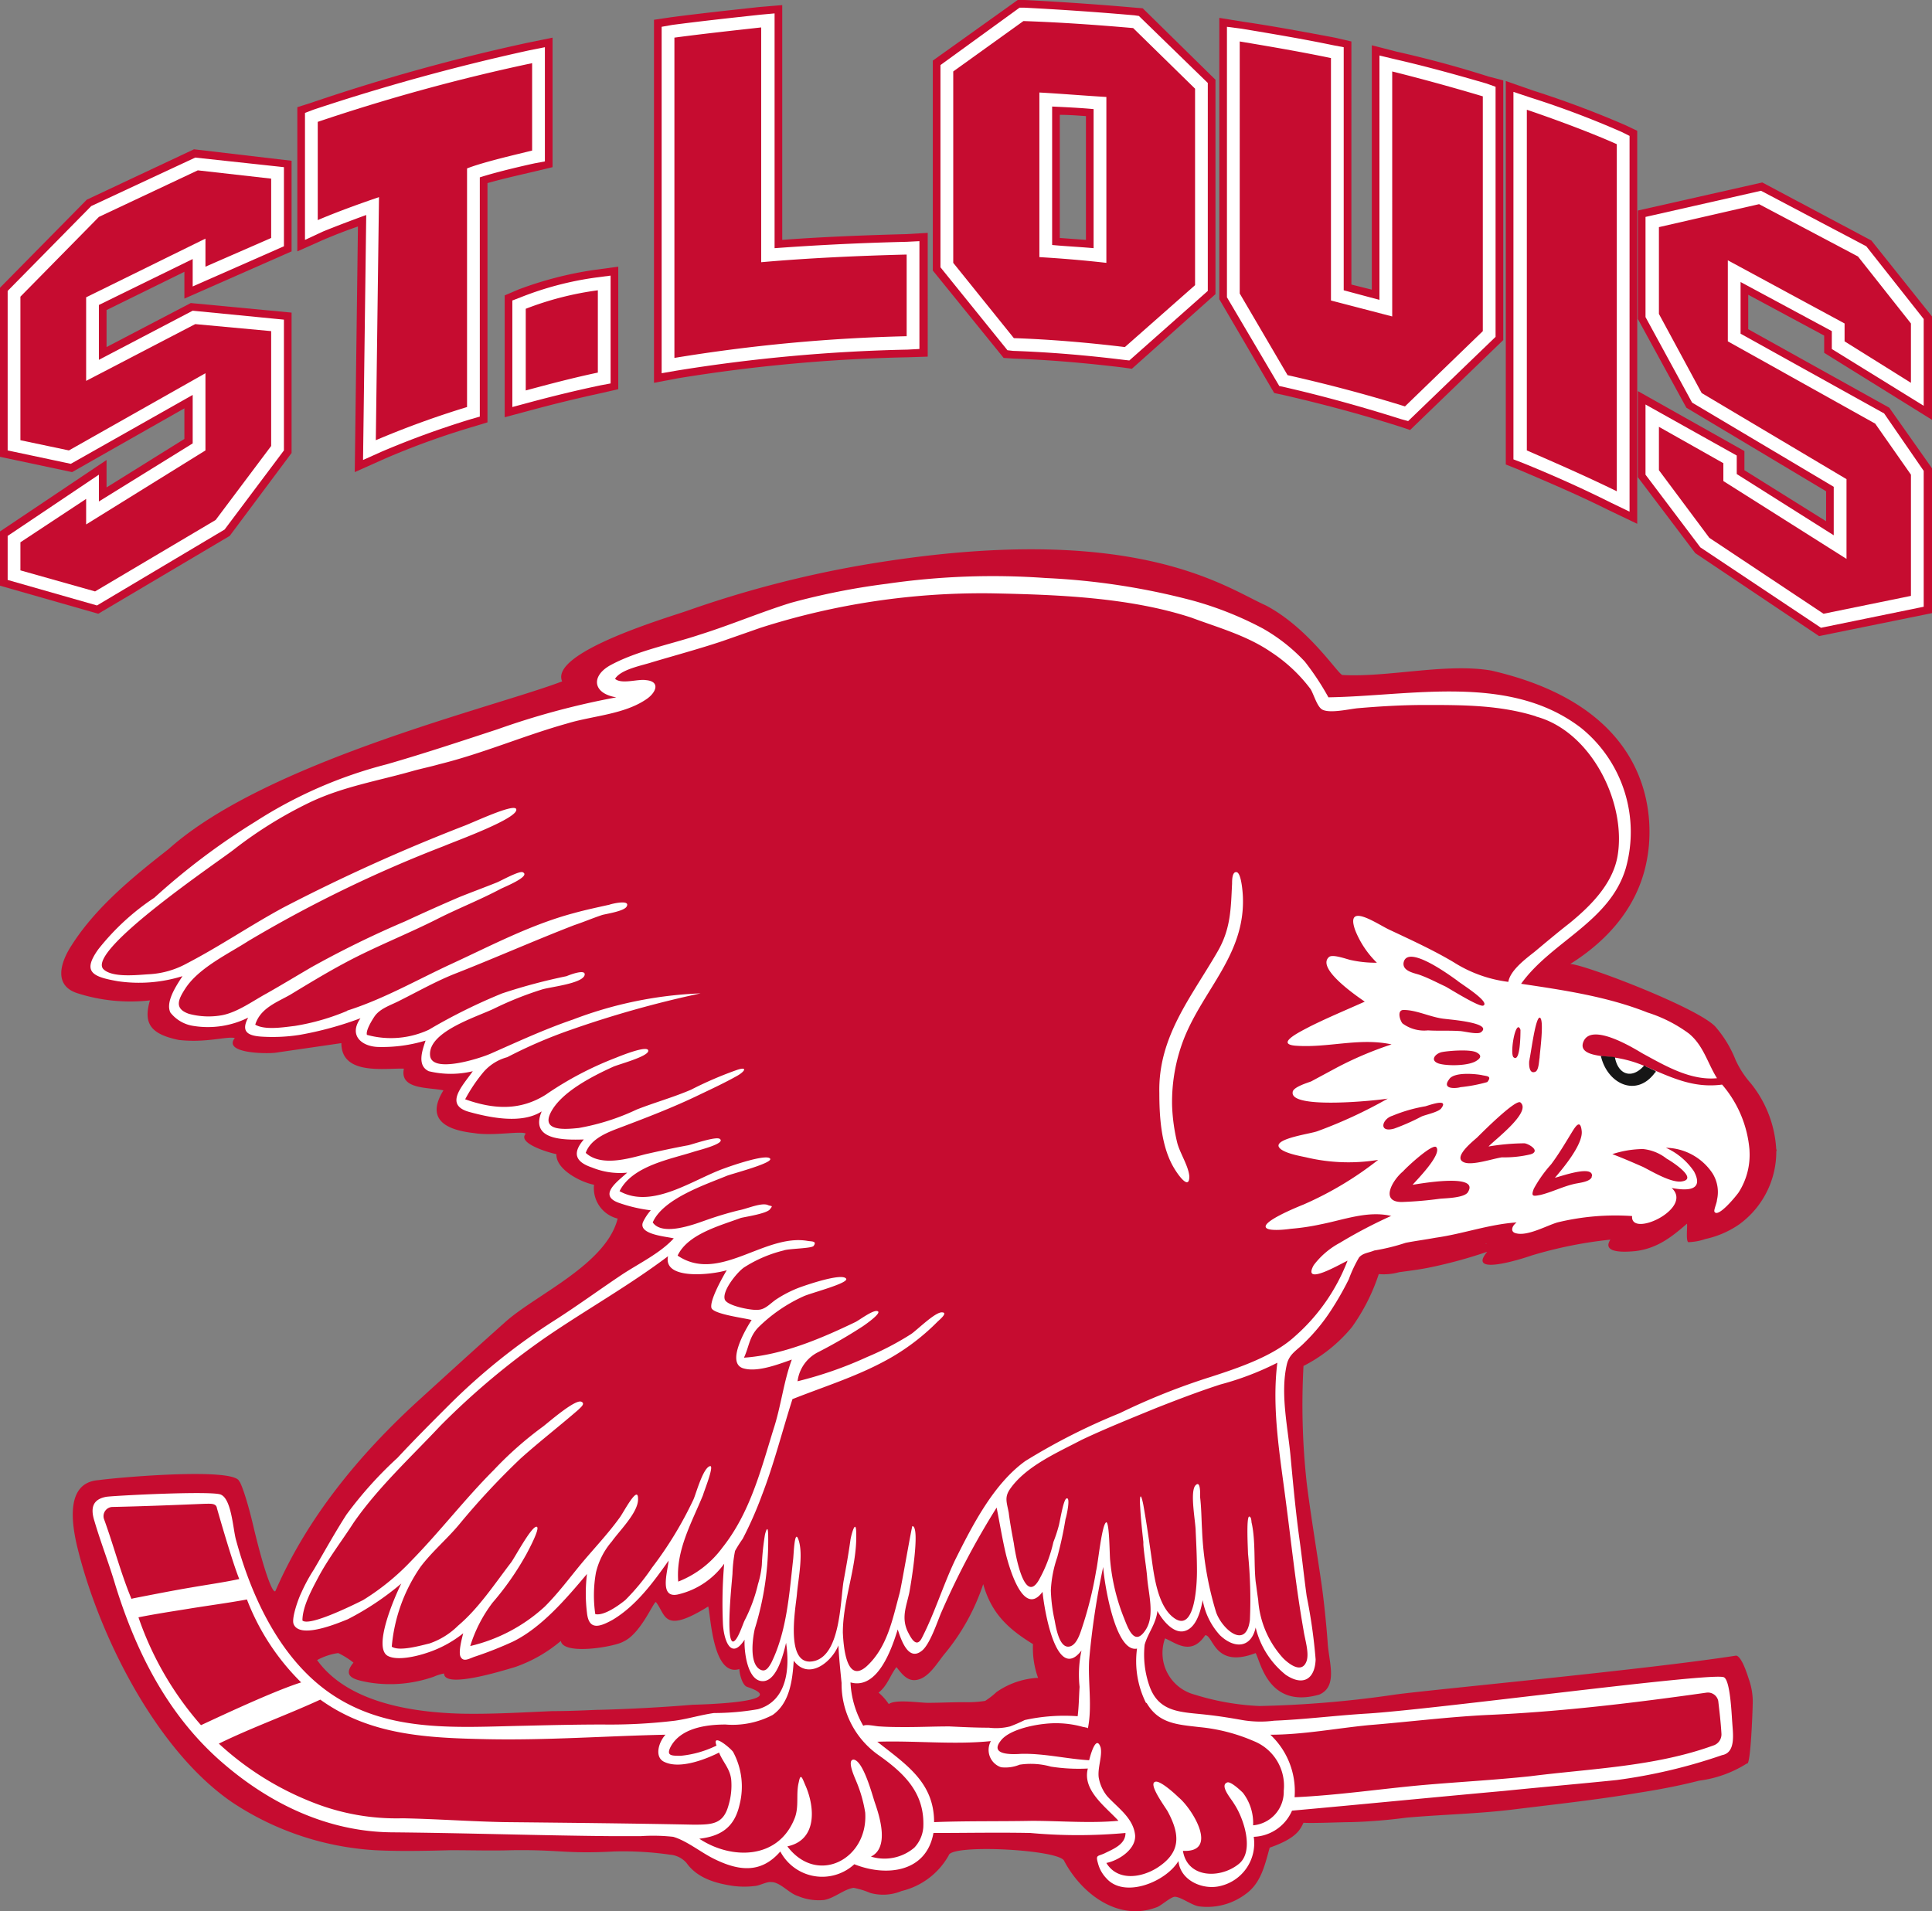 <?xml version="1.0" encoding="UTF-8" standalone="no"?>
<svg xmlns:rdf="http://www.w3.org/1999/02/22-rdf-syntax-ns#" xmlns="http://www.w3.org/2000/svg" height="193.629" width="195.721" version="1.1" xmlns:cc="http://creativecommons.org/ns#" xmlns:dc="http://purl.org/dc/elements/1.1/" viewBox="0 0 195.721 193.629"><rect x="0" y="0" width="195.721" height="193.629" fill="#808080" stroke="none"/><path d="M171.417,124.943Zm-7.627.711.065-.129Zm-.194.259Zm-12.54,1.422Zm-.517-1.293h-.065C150.669,125.977,150.669,125.977,150.539,126.042Zm0-.065v0Zm-12.54,5.688Zm-1.681-63.086Zm-3.62,69.226Zm-1.551,46.022Zm44.664-15.254Zm-70.842,1.422a8.109,8.109,0,0,0-4.007,1.422,8.002,8.002,0,0,1-1.163.905,11.824,11.824,0,0,1-2.133.129c-1.228,0-2.456.065-3.684.065-.84,0-3.296-.388-3.943.129a5.812,5.812,0,0,0-1.034-1.163c.905-.711,1.163-1.745,1.81-2.585.517.646,1.099,1.487,2.068,1.293,1.163-.194,2.004-1.616,2.715-2.521a21.796,21.796,0,0,0,4.007-7.175c.84,2.973,2.521,4.525,5.042,6.076a8.84,8.84,0,0,0,.517,3.426Zm-.323-3.49Zm0,.065ZM70.196,172.71c-4.589.388-9.114.517-9.696.517-1.487.065-2.973.129-4.525.129-3.038.129-6.141.323-9.243.259-4.912-.129-11.505-1.099-14.608-5.429a6.392,6.392,0,0,1,2.133-.711,7.78,7.78,0,0,1,1.551.97c-1.228,1.487.194,1.745,1.551,2.004a13.342,13.342,0,0,0,6.593-.582,4.843,4.843,0,0,1,1.034-.323c0,1.616,6.27-.388,7.175-.646a14.492,14.492,0,0,0,4.654-2.65c.259,1.487,5.494.582,6.334.065,1.745-.776,3.038-4.008,3.296-4.008,1.034,1.293.711,3.297,5.3.453.259.905.452,7.175,3.167,6.334-.065.065.194,1.616.776,1.81C80.538,172.516,70.196,172.71,70.196,172.71ZM35.938,169.284Zm22.752-47.831ZM40.915,108.267Zm-30.444-15.448Zm169.478,23.786a11.656,11.656,0,0,0-2.585-6.851,9.482,9.482,0,0,1-1.551-2.392,11.621,11.621,0,0,0-1.939-3.232c-1.422-1.874-13.444-6.464-14.802-6.464,4.008-2.521,7.045-6.076,7.821-10.859.388-2.262,1.939-14.802-15.836-18.874-4.589-.776-10.407.711-15.06.452-.452-.065-3.361-4.718-7.756-7.045-4.201-1.874-13.444-8.791-40.98-4.072a109.868,109.868,0,0,0-17.581,4.589c-1.81.646-14.026,4.201-12.733,7.175-6.722,2.585-29.927,8.08-39.881,17-3.555,2.779-7.369,5.882-9.825,9.76-1.099,1.681-1.874,4.072.646,4.848a17.632,17.632,0,0,0,7.304.711c-.711,2.392.129,3.426,2.909,4.007,2.779.323,4.848-.388,5.688-.194-1.228,1.551,3.167,1.616,4.137,1.487,2.198-.323,4.46-.646,6.658-.97,0,3.296,4.395,2.521,6.334,2.585-.452,2.133,2.456,1.874,4.007,2.198-2.004,3.232.776,4.072,3.103,4.331,1.939.323,4.912-.259,5.236.065-.905.97,2.392,1.939,3.103,2.068-.065,1.551,2.456,2.844,3.814,3.103a3.168,3.168,0,0,0,2.392,3.426c-1.163,4.654-8.274,7.692-11.376,10.471-2.973,2.65-5.882,5.3-8.791,7.95C36.455,147.308,31.155,153.707,27.923,161.14c-.194.517-1.034-1.422-2.198-6.27-.776-3.361-1.422-4.848-1.487-4.783-.388-1.422-11.893-.452-14.285-.129-3.232.259-2.715,4.137-2.198,6.464,2.133,9.049,8.015,20.878,15.771,26.178a29.305,29.305,0,0,0,14.479,4.848c2.456.129,5.236.065,7.692,0,2.004,0,4.201.065,6.205,0,4.848-.065,5.429.388,10.277.129a33.213,33.213,0,0,1,5.688.323,2.486,2.486,0,0,1,1.681.84c1.099,1.551,2.973,2.068,4.718,2.327a8.829,8.829,0,0,0,2.262,0c.517-.065,1.163-.452,1.616-.388.905,0,1.81,1.163,2.715,1.422a5.423,5.423,0,0,0,2.65.388c1.034-.194,2.004-1.099,2.973-1.228a8.362,8.362,0,0,1,1.681.517,4.862,4.862,0,0,0,3.167-.194,7.452,7.452,0,0,0,4.783-3.62c.259-1.163,11.311-.582,11.699.582,1.745,3.297,5.494,6.205,9.437,4.654.452-.194,1.293-.97,1.745-1.034.646,0,1.681.84,2.456.97a6.478,6.478,0,0,0,4.718-1.228c1.551-1.099,1.939-2.844,2.456-4.718,2.779-.97,3.103-1.875,3.426-2.521,1.034.065,3.749-.065,4.848-.065a53.682,53.682,0,0,0,5.559-.452c3.62-.323,7.304-.388,10.924-.84,4.201-.517,8.403-.97,12.604-1.681,2.068-.323,4.137-.711,6.14-1.228a11.838,11.838,0,0,0,4.848-1.745c.388.323.582-5.688.582-5.947a6.785,6.785,0,0,0-.388-2.585c-.129-.388-.711-2.327-1.293-2.392-9.114,1.422-30.703,3.426-34.516,3.943a108.87,108.87,0,0,1-13.768,1.163,25.686,25.686,0,0,1-6.593-1.163,4.357,4.357,0,0,1-2.973-5.688c1.099.452,2.65,1.81,4.072-.323.84,0,.905,3.426,5.106,1.81.517.905,1.293,5.688,6.464,4.201,1.874-.84.97-3.232.84-5.171-.129-1.81-.388-4.395-.646-6.141-.388-2.715-1.163-7.433-1.487-10.148a72.355,72.355,0,0,1-.323-11.829,15.396,15.396,0,0,0,4.912-3.943,19.955,19.955,0,0,0,2.715-5.365,5.764,5.764,0,0,0,2.068-.194c.97-.129,2.004-.259,2.973-.452a47.557,47.557,0,0,0,5.947-1.616c-2.133,2.521,3.555.711,4.46.388a42.975,42.975,0,0,1,8.015-1.616c-.97,1.487,1.81,1.228,2.521,1.163,2.198-.259,3.684-1.422,5.236-2.779.065.259-.129,1.681.129,1.874a5.892,5.892,0,0,0,1.745-.323,9.536,9.536,0,0,0,3.426-1.487,9.098,9.098,0,0,0,3.749-7.433C179.949,116.153,180.014,116.734,179.949,116.605Z" fill="#c60c30"/><path d="M118.221,110.529v0Zm7.692-19.585c0-.259-.129-2.521-.646-2.585-.452-.065-.452.84-.452,1.163-.129,2.585-.129,4.589-1.487,6.916-2.65,4.589-6.011,8.597-5.882,14.285,0,2.521.194,5.623,1.616,7.821.323.517,1.422,2.068,1.422.646-.065-1.034-.97-2.392-1.228-3.426a18.686,18.686,0,0,1-.517-3.749,17.635,17.635,0,0,1,1.228-6.852c2.004-4.977,6.141-8.467,5.947-14.22Z" fill="#fff"/><path d="M168.832,117.381c.582.323,3.361,2.133,1.422,2.327-1.099.065-2.909-1.034-3.814-1.487-1.034-.452-2.068-.905-3.103-1.293a10.402,10.402,0,0,1,3.103-.517,4.603,4.603,0,0,1,2.392.97C168.961,117.381,168.767,117.316,168.832,117.381Zm-7.563,1.81c-.129.582-1.422.646-1.874.776-1.099.259-2.262.84-3.361,1.099-.711.129-.97.194-.646-.646a13.034,13.034,0,0,1,1.745-2.456c.776-1.034,1.422-2.133,2.133-3.296.323-.517.84-1.357.97-.065.129,1.357-1.939,3.814-2.715,4.719.582-.129,3.943-1.357,3.749-.129C161.205,119.255,161.269,119.061,161.269,119.191Zm-6.14-2.262a11.343,11.343,0,0,1-2.973.323c-.905.129-2.973.84-3.814.517-1.228-.452.776-2.068,1.293-2.521.582-.582,3.943-3.943,4.395-3.555,1.163.97-2.65,3.814-3.232,4.46a22.83,22.83,0,0,1,3.62-.323c.323,0,1.681.711.711,1.099C155.064,116.928,155.193,116.864,155.129,116.928Zm-6.399,3.814c-.323.646-2.392.646-2.909.711a37.925,37.925,0,0,1-3.814.323c-2.262,0-.905-2.262.129-3.103.323-.388,2.973-2.844,3.361-2.456.646.711-2.068,3.426-2.392,3.814.517-.065,6.787-1.228,5.623.711C148.73,120.806,148.794,120.613,148.73,120.742ZM129.791,115.959Zm3.684-1.357Zm-2.779-9.049Zm16.095,3.814c.452-.776,2.585-.582,3.296-.452.517.129,1.099.065.582.711a15.59,15.59,0,0,1-2.715.517c-.388.129-1.939.259-1.163-.776C146.855,109.172,146.661,109.495,146.791,109.366Zm-1.034-1.616c-.97-.323-.323-1.034.323-1.163s2.973-.323,3.555.065c.452.259.388.517,0,.776-.776.582-3.038.582-3.878.323C145.627,107.75,145.886,107.814,145.756,107.75Zm-3.555-10.277c.452-1.81,4.783,1.422,5.43,1.874.065.129,3.361,2.133,2.65,2.521-.323.259-3.49-1.745-3.878-1.939-.84-.388-1.681-.84-2.585-1.163C143.236,98.571,142.007,98.377,142.201,97.473Zm0,4.848c1.357,0,2.779.776,4.201.905.388.065,4.912.388,3.62,1.357-.388.259-1.745-.129-2.198-.129-1.099-.065-2.133,0-3.167-.065a3.679,3.679,0,0,1-2.585-.711C141.814,103.355,141.49,102.32,142.201,102.32ZM141.038,113.05a15.366,15.366,0,0,1,3.361-.97c.452-.129,2.392-.84,1.616.194-.259.388-1.551.646-2.004.84a21.349,21.349,0,0,1-2.779,1.228c-1.616.452-1.228-.97-.194-1.293Zm12.992-8.597c0,.194,0,3.296-.711,2.65-.323-.323.065-3.038.517-3.038a.391.391,0,0,1,.194.388ZM78.857,126.818Zm62.051-3.62a49.102,49.102,0,0,0-5.171,2.715,8.112,8.112,0,0,0-2.65,2.262c-1.228,2.198,2.715-.129,3.426-.452a19.509,19.509,0,0,1-5.365,7.692c-2.198,2.004-5.688,3.167-8.467,4.072a67.164,67.164,0,0,0-9.243,3.684,63.316,63.316,0,0,0-9.566,4.848c-3.232,2.327-5.365,6.528-7.11,10.019-1.228,2.586-2.068,5.365-3.361,7.886-.582,1.163-1.163-.065-1.487-.711-.582-1.357-.129-2.392.194-3.814.129-.646,1.163-6.722.323-6.787-.065,0-1.099,6.011-1.293,6.787-.711,2.586-1.228,5.494-3.361,7.433-2.068,1.81-2.327-2.133-2.392-3.426,0-3.361,1.422-6.593,1.357-9.954,0-1.681-.452-.194-.582.517-.194,1.422-.452,2.844-.711,4.266-.323,2.068-.323,7.239-2.844,8.015-3.167.905-2.004-5.3-1.874-6.722.129-1.551.646-3.943.194-5.43s-.517,1.551-.582,1.939c-.388,3.49-.646,7.239-2.198,10.407-.323.582-.646,1.034-1.228.646-1.034-.711-.646-3.232-.452-4.072a30.053,30.053,0,0,0,1.357-9.308c0-.711-.065-1.228-.323-.259a25.25,25.25,0,0,0-.323,3.103,9.372,9.372,0,0,1-.388,1.939,15.842,15.842,0,0,1-1.357,3.684c-.194.388-.711,2.068-1.163,2.133-.776,0-.129-5.947-.065-6.852a14.245,14.245,0,0,1,.259-2.327,12.879,12.879,0,0,1,.776-1.228,37.843,37.843,0,0,0,1.939-4.395c1.228-3.167,2.068-6.528,3.103-9.76,3.426-1.357,6.851-2.392,10.083-4.266a22.359,22.359,0,0,0,4.589-3.555c.194-.194,1.163-.97.452-.97s-2.521,1.81-3.103,2.198a29.241,29.241,0,0,1-4.46,2.327A39.588,39.588,0,0,1,80.796,139.939a3.832,3.832,0,0,1,2.133-2.973,50.169,50.169,0,0,0,4.46-2.585c.194-.129,2.068-1.422,1.487-1.551-.452-.129-1.81.905-2.198,1.099-3.49,1.681-7.433,3.361-11.311,3.62.517-1.099.517-2.068,1.422-3.038a15.77,15.77,0,0,1,4.589-3.167c.646-.323,4.718-1.357,4.331-1.81-.452-.582-4.007.646-4.718.905a11.962,11.962,0,0,0-2.392,1.228c-.646.452-1.099,1.034-1.874,1.034-.582.065-3.038-.388-3.296-1.034-.323-.905,1.357-2.909,2.004-3.296a13.201,13.201,0,0,1,3.943-1.681c.452-.194,2.779-.194,3.038-.452.388-.517-.194-.452-.582-.517-4.395-.776-8.985,4.331-13.186,1.487,1.034-2.198,4.331-3.038,6.399-3.814.517-.129,2.715-.452,2.973-.905.323-.388.129-.259-.194-.388-.646-.323-2.198.388-2.973.517a34.517,34.517,0,0,0-3.426,1.034c-1.099.388-4.331,1.616-5.3.194,1.034-2.392,5.3-3.814,7.498-4.718.452-.194,4.718-1.293,4.395-1.745-.388-.517-4.072.776-4.589.97-3.167,1.099-7.304,4.201-10.665,2.327,1.293-2.585,5.171-3.232,7.563-4.008.646-.194,3.232-.84,2.585-1.293-.388-.259-2.65.517-3.167.646-1.422.259-2.909.582-4.331.905-1.745.452-4.525,1.293-6.076-.129.452-1.293,1.874-1.939,3.038-2.392,2.909-1.099,5.817-2.198,8.597-3.555,1.228-.582,2.456-1.163,3.62-1.81.84-.452,1.228-1.034.065-.646a37.377,37.377,0,0,0-4.654,2.004c-1.81.776-3.684,1.293-5.494,2.004a23.136,23.136,0,0,1-5.882,1.874c-1.293.129-3.814.388-2.844-1.551,1.034-2.068,4.201-3.684,6.334-4.654.582-.259,3.555-1.034,3.555-1.616,0-.646-2.973.582-3.296.711a34.024,34.024,0,0,0-7.11,3.749c-2.585,1.616-5.236,1.487-8.144.452a16.118,16.118,0,0,1,1.874-2.779,4.867,4.867,0,0,1,2.392-1.487,48.341,48.341,0,0,1,6.27-2.715,107.309,107.309,0,0,1,13.315-3.749h0a40.442,40.442,0,0,0-12.927,2.65c-2.844.97-5.494,2.198-8.274,3.426-.97.452-6.076,2.133-6.205.194-.194-2.392,4.718-3.878,6.464-4.718a34.461,34.461,0,0,1,4.848-1.939c.776-.259,4.007-.582,4.331-1.422.259-.776-1.681,0-1.81.065a57.167,57.167,0,0,0-6.528,1.745,56.736,56.736,0,0,0-7.433,3.684,9.12,9.12,0,0,1-6.27.517c-.129-.452.517-1.487.776-1.874.582-.84,1.745-1.163,2.585-1.616,1.939-.97,3.749-2.004,5.753-2.779,3.943-1.551,7.886-3.296,11.893-4.848.97-.323,1.874-.711,2.844-1.034.517-.129,2.198-.388,2.456-.84.452-.776-1.616-.259-1.745-.194-1.163.259-2.392.517-3.555.84-4.395,1.163-8.403,3.296-12.475,5.171-3.49,1.616-6.852,3.555-10.536,4.719,0,.065,0,0,.065,0a23.052,23.052,0,0,1-5.365,1.551c-1.099.129-3.038.452-4.008-.129.517-1.681,2.198-2.262,3.555-3.038,1.81-1.099,3.62-2.198,5.429-3.167,3.103-1.681,6.464-2.973,9.631-4.589,2.068-1.034,4.201-1.874,6.27-2.973.388-.194,3.103-1.293,2.198-1.681-.388-.129-2.133.84-2.585,1.034-1.293.517-2.521.97-3.814,1.487-1.81.776-3.684,1.616-5.494,2.456a99.435,99.435,0,0,0-9.502,4.654c-1.551.905-3.038,1.81-4.525,2.65-1.422.776-2.909,1.874-4.46,2.198a7.643,7.643,0,0,1-3.426-.129c-1.487-.517-1.099-1.422-.388-2.521,1.357-2.133,4.395-3.555,6.399-4.848A130.569,130.569,0,0,1,44.987,85.709c1.034-.452,7.692-2.844,7.304-3.749-.259-.582-4.46,1.422-5.365,1.745a183.53,183.53,0,0,0-18.163,8.209c-3.361,1.81-6.464,3.943-9.825,5.688A8.939,8.939,0,0,1,15.125,98.701c-1.163.065-3.749.388-4.654-.517C8.726,96.309,22.17,87.26,23.657,86.096a42.582,42.582,0,0,1,7.821-4.848c3.296-1.551,6.787-2.133,10.213-3.103.905-.259,1.874-.452,2.779-.711,4.46-1.099,8.597-2.909,12.992-4.137,2.521-.776,5.753-.905,8.015-2.456.97-.646,1.487-1.81-.065-1.939-.776-.129-2.456.452-3.103-.129.582-.97,2.779-1.357,3.749-1.681,2.392-.711,4.783-1.357,7.11-2.133l3.878-1.357a73.625,73.625,0,0,1,23.399-3.49c6.528.129,13.897.388,20.231,2.456h0c2.779,1.034,5.623,1.81,8.08,3.49a15.817,15.817,0,0,1,4.007,3.749c.323.517.646,1.745,1.163,2.068.776.452,2.844-.065,3.684-.129,2.262-.194,4.525-.323,6.787-.323,3.814,0,7.563,0,11.247,1.163h-.065c5.623,1.487,9.243,8.791,8.274,14.22-.517,2.779-2.715,4.977-4.848,6.722-1.163.905-2.392,1.939-3.555,2.909-.905.711-2.456,1.874-2.65,3.038a13.418,13.418,0,0,1-5.559-2.004c-2.068-1.228-4.331-2.262-6.528-3.296-1.228-.582-4.46-2.844-3.426.065a9.519,9.519,0,0,0,2.198,3.296,11.699,11.699,0,0,1-2.585-.259c-.388-.065-1.874-.646-2.262-.323-1.357,1.163,2.973,4.072,3.62,4.525-1.874.84-3.749,1.616-5.559,2.521-.711.388-3.62,1.745-1.487,1.939,3.296.259,6.464-.84,9.76-.129a35.834,35.834,0,0,0-5.623,2.392l-2.521,1.357c-.323.129-1.874.582-1.874,1.099-.259,1.745,8.467.84,9.631.646a47.317,47.317,0,0,1-7.11,3.296c-.646.259-4.201.711-3.943,1.551.259.646,2.198.97,2.779,1.099a18.515,18.515,0,0,0,7.304.259,34.487,34.487,0,0,1-7.563,4.525c-.646.259-4.46,1.81-3.749,2.392.388.323,2.068.129,2.456.065a22.909,22.909,0,0,0,3.038-.452c2.327-.452,4.783-1.422,7.175-.84ZM108.073,152.026Zm22.17-.065c.582,4.395,1.034,8.791,1.81,13.186.129.905.582,2.262.323,3.103-.452,1.357-1.745.388-2.392-.259a9.731,9.731,0,0,1-2.521-5.882c-.065-.452-.129-.905-.194-1.422l-.065-.452c-.194-1.874,0-4.007-.388-5.882-.065-.129,0-.646-.259-.711-.323,0-.129,3.361-.129,3.749a46.725,46.725,0,0,1,.194,6.722c-.388,3.103-2.844.905-3.426-.776a33.14,33.14,0,0,1-1.422-8.338c-.065-1.099-.065-2.198-.194-3.297,0-.323.065-1.874-.517-1.163-.517.776.065,3.684.065,4.589.065,1.357.129,2.715.129,4.072,0,1.293-.194,6.27-2.327,4.718-1.616-1.163-2.004-4.137-2.262-6.011-.259-1.81-.517-3.62-.84-5.43-.323-1.616-.388-.646-.323.194.065,1.163.194,2.392.323,3.555v.259c.065.97.323,2.456.388,3.361.129,1.616.776,3.814-.129,5.236-1.099,1.745-1.745.065-2.198-1.099a20.599,20.599,0,0,1-1.422-5.882c-.065-.452-.065-3.814-.388-3.878-.452.129-.84,4.137-1.034,4.912a38.102,38.102,0,0,1-1.487,5.947c-.194.582-.582,1.745-1.357,1.745-.905,0-1.228-1.939-1.357-2.65a16.289,16.289,0,0,1-.388-3.038,11.911,11.911,0,0,1,.646-3.361,37.503,37.503,0,0,0,.84-3.878c.065-.129.582-2.392.065-2.068-.323.259-.646,2.456-.776,2.844a14.542,14.542,0,0,1-.517,1.551,14.156,14.156,0,0,1-1.487,3.878c-1.487,2.521-2.392-2.779-2.521-3.749-.194-1.034-.388-2.068-.517-3.103-.194-1.034-.452-1.551.129-2.392,1.616-2.327,4.783-3.684,7.239-4.977,2.456-1.163,5.042-2.198,7.563-3.232,2.133-.84,4.331-1.681,6.528-2.392a29.374,29.374,0,0,0,5.753-2.198C128.821,142.654,129.662,147.437,130.243,151.962Zm-14.091,20.555c1.228,2.133,3.167,2.198,5.3,2.456a18.056,18.056,0,0,1,5.559,1.422,4.872,4.872,0,0,1,3.038,5.042,3.402,3.402,0,0,1-3.103,3.49,5.02,5.02,0,0,0-1.034-3.296c-.259-.259-1.293-1.228-1.616-1.034-.776.323.517,1.745.711,2.133.97,1.422,2.133,4.848.452,6.14-1.874,1.487-5.171,1.422-5.623-1.357,3.684.194.97-4.266-.452-5.43-.323-.323-1.939-1.81-2.392-1.551-.646.259,1.034,2.521,1.293,2.973,1.293,2.392,1.357,4.201-1.099,5.753-1.681,1.034-4.007,1.293-5.106-.517,1.293-.259,3.038-1.422,2.909-2.844-.194-1.745-1.81-2.779-2.844-3.943a4.11,4.11,0,0,1-.84-1.875c-.129-.97.388-2.198.194-3.038-.452-1.357-1.034.776-1.163,1.293-2.262-.129-4.589-.711-6.916-.646-.905.065-3.167.129-2.068-1.293.776-1.099,3.167-1.616,4.46-1.745a10.117,10.117,0,0,1,3.943.323c.129,0,.259.065.388.065l.065.065c.452-2.198,0-4.719.129-6.916a77.301,77.301,0,0,1,1.422-9.437c.065,1.293,1.163,8.726,3.426,8.274a9.472,9.472,0,0,0,.905,5.494c.129.129-.065-.259,0,0Zm12.54,3.232c3.296,0,6.658-.646,9.954-.97,4.008-.323,8.08-.84,12.087-1.034,7.433-.323,14.866-1.228,22.17-2.262a1.07,1.07,0,0,1,1.163.84c.129,1.099.259,2.198.323,3.296a1.187,1.187,0,0,1-.84,1.228c-5.882,2.133-12.346,2.327-18.486,3.103-3.62.388-7.304.582-10.988.905-4.266.388-8.597,1.034-12.927,1.228A7.838,7.838,0,0,0,128.692,175.748Zm-15.448,8.726c-2.844.259-5.817,0-8.726,0-3.296.065-6.593,0-9.889.129,0-4.072-2.909-5.882-5.753-8.144,3.814-.129,7.756.323,11.505-.065a1.851,1.851,0,0,0,1.034,2.65,3.786,3.786,0,0,0,1.874-.259,7.516,7.516,0,0,1,3.167.194,18.237,18.237,0,0,0,3.749.194c-.582,2.198,1.81,3.878,3.103,5.3ZM86.161,170.448c2.779.776,4.201-3.49,4.783-5.365.323.97,1.034,3.232,2.392,2.198.84-.582,1.616-2.973,2.004-3.878a79.793,79.793,0,0,1,5.623-10.665c.323,1.616.582,3.232.97,4.848.323,1.228,1.745,6.334,3.684,3.684.129,1.551,1.357,9.308,3.943,5.947a11.686,11.686,0,0,0-.194,3.684c-.065.97-.065,1.939-.194,2.973a18.629,18.629,0,0,0-5.365.388,14.788,14.788,0,0,1-1.487.646,5.857,5.857,0,0,1-2.133.129c-1.357,0-2.65-.065-4.007-.129-1.487,0-2.909.065-4.331.065-.905,0-1.81,0-2.715-.065-.388,0-1.357-.259-1.681-.065a9.634,9.634,0,0,1-1.293-4.395Zm7.369,14.737a3.366,3.366,0,0,1-.905,2.004,4.662,4.662,0,0,1-4.395.905c1.874-.905.905-4.007.388-5.494-.259-.776-1.163-4.201-2.133-4.331-.776,0,.194,2.004.259,2.198a13.629,13.629,0,0,1,.905,3.167c.323,4.719-4.848,7.433-7.886,3.426,3.038-.646,2.779-3.943,1.874-6.076-.323-.711-.517-1.487-.711-.452-.323,1.228.065,2.521-.452,3.749-1.681,4.137-6.399,4.137-9.631,2.004,2.198-.259,3.555-1.163,4.072-3.426a7.396,7.396,0,0,0-.646-5.365c-.259-.388-2.198-2.004-1.681-.646a10.515,10.515,0,0,1-3.62,1.034c-.97,0-1.487,0-1.034-.905,1.034-1.939,3.684-2.262,5.559-2.262a8.753,8.753,0,0,0,4.783-.97c1.745-1.228,2.004-3.555,2.133-5.494,1.487,2.004,3.814.194,4.525-1.551.065,1.293.194,2.521.323,3.814v-.065a8.808,8.808,0,0,0,3.749,7.369c2.65,1.874,4.718,3.878,4.525,7.369ZM70.325,184.862c-6.399-.129-12.798-.194-19.197-.259-3.426-.065-6.916-.323-10.342-.388a23.002,23.002,0,0,1-9.114-1.616,30.225,30.225,0,0,1-9.502-5.947c3.296-1.616,6.916-2.909,10.277-4.46,5.042,3.62,10.794,3.878,16.806,4.007,6.076.129,12.152-.323,18.163-.452-.711.776-1.163,2.327-.065,2.779,1.551.711,4.072-.259,5.494-.97.388.97,1.099,1.616,1.228,2.715a6.922,6.922,0,0,1-.259,2.585c-.517,1.939-1.616,2.004-3.49,2.004ZM20.361,174.778a32.489,32.489,0,0,1-6.334-10.924c1.616-.323,3.296-.582,4.912-.84,1.939-.323,4.395-.646,6.076-.97a23.704,23.704,0,0,0,5.494,8.403C27.406,171.417,20.684,174.649,20.361,174.778Zm-6.787-12.863-.259.065c-1.099-2.65-1.81-5.43-2.779-8.08a.931.931,0,0,1,.905-1.228c3.103-.065,6.27-.194,9.372-.323.517,0,1.099-.065,1.163.452.129.452,1.551,5.43,2.262,7.175-1.487.323-3.296.582-4.783.84C17.517,161.14,15.578,161.528,13.574,161.916ZM73.169,156.809a10.143,10.143,0,0,1-4.46,3.426c-.259-3.167,1.357-5.947,2.521-8.791,0-.129,1.163-2.973.711-2.909-.711.129-1.422,2.779-1.681,3.361A37.992,37.992,0,0,1,66.059,158.813a22.322,22.322,0,0,1-2.715,3.296c-.646.517-2.133,1.616-3.038,1.422a13.094,13.094,0,0,1,.065-4.201,7.398,7.398,0,0,1,1.616-3.167c.776-1.099,2.715-2.973,2.65-4.331,0-1.487-1.551,1.551-1.874,1.939-1.163,1.616-2.585,3.103-3.878,4.654-1.228,1.487-2.327,2.973-3.684,4.331a16.828,16.828,0,0,1-7.563,4.007,14.199,14.199,0,0,1,2.262-4.395,29.027,29.027,0,0,0,3.426-4.912c.065-.129,1.487-2.715,1.034-2.779-.517-.065-2.198,3.103-2.585,3.62-1.681,2.198-3.296,4.654-5.365,6.399a7.61,7.61,0,0,1-2.909,1.81c-.84.194-3.038.84-3.814.323a16.763,16.763,0,0,1,2.909-8.08c1.163-1.551,2.715-2.844,3.943-4.331a75.625,75.625,0,0,1,6.205-6.658c1.874-1.681,3.878-3.232,5.817-4.912.259-.259.776-.646.323-.84-.646-.259-3.361,2.133-3.878,2.521a36.121,36.121,0,0,0-4.977,4.395c-2.909,2.909-5.43,6.205-8.338,9.178a24.248,24.248,0,0,1-4.912,4.007c-.776.388-5.429,2.715-6.141,2.068,0-1.422.97-3.167,1.616-4.395,1.034-1.939,2.392-3.684,3.555-5.494,2.456-3.555,5.817-6.658,8.791-9.825a76.262,76.262,0,0,1,10.794-9.049c4.072-2.779,8.338-5.171,12.281-8.144-.517,2.456,4.46,1.874,5.947,1.422-.388.646-1.745,3.038-1.551,3.814.194.646,3.426,1.034,4.072,1.228-.646.97-2.65,4.46-.776,4.912,1.422.388,3.555-.452,4.848-.905-.84,2.262-1.099,4.783-1.874,7.11C77.047,149.053,75.948,153.319,73.169,156.809Zm0-91.849ZM154.935,107.362c.129-.388.582-4.201,1.034-4.266.517.065,0,3.684,0,4.072-.065.259-.065,1.293-.452,1.422-.646.259-.646-.84-.582-1.228C154.999,107.168,154.87,107.75,154.935,107.362Zm22.3,9.178a11.581,11.581,0,0,0-2.779-6.658c-2.909.388-5.106-.711-7.692-1.81a12.151,12.151,0,0,0-4.266-1.034c-.711-.129-2.65-.259-2.068-1.551.84-1.874,4.977.646,5.947,1.228,2.262,1.228,4.848,2.779,7.563,2.521-.97-1.551-1.357-3.296-2.844-4.525a14.316,14.316,0,0,0-4.201-2.133c-4.072-1.616-8.467-2.262-12.798-2.909,3.038-4.266,8.985-6.27,10.6-11.699a13.559,13.559,0,0,0-4.525-14.22c-7.239-5.559-17.193-3.232-25.596-3.103a26.964,26.964,0,0,0-2.392-3.62,17.806,17.806,0,0,0-4.266-3.361,34.578,34.578,0,0,0-7.175-2.844A70.612,70.612,0,0,0,105.94,58.561a74.577,74.577,0,0,0-16.095.582,70.469,70.469,0,0,0-9.76,1.939c-3.103.97-6.141,2.262-9.243,3.232-2.909.97-6.334,1.616-9.049,3.103-1.939,1.099-1.745,2.844.646,3.232A78.664,78.664,0,0,0,50.417,73.88c-3.749,1.228-7.433,2.456-11.247,3.555A45.353,45.353,0,0,0,25.855,83.252a69.064,69.064,0,0,0-10.213,7.692,24.39,24.39,0,0,0-5.688,5.236c-1.616,2.262-.646,2.779,2.004,3.232a14.776,14.776,0,0,0,6.528-.517c-.582.905-1.745,2.585-1.228,3.684a3.639,3.639,0,0,0,2.327,1.357,9.154,9.154,0,0,0,5.559-.84c-.84,1.551.129,1.874,1.551,1.939a17.621,17.621,0,0,0,3.684-.194,34.614,34.614,0,0,0,6.141-1.681c-1.228,1.745.129,2.844,1.745,2.909a15.151,15.151,0,0,0,4.848-.646c-.323.97-.905,2.521.323,3.103a9.458,9.458,0,0,0,4.46,0c-1.034,1.487-2.973,3.426-.323,4.137,2.133.582,5.3,1.228,7.304-.065-1.228,2.909,2.198,2.909,4.266,2.844-1.163,1.357-.905,2.262.84,2.844a7.464,7.464,0,0,0,3.555.517c-.905.84-2.973,2.262-.905,3.038a15.233,15.233,0,0,0,3.296.776,5.21,5.21,0,0,0-.776,1.163c-.582,1.293,2.327,1.487,3.103,1.681-1.357,1.487-3.49,2.521-5.171,3.62-2.327,1.551-4.525,3.167-6.852,4.654a63.434,63.434,0,0,0-10.794,8.661c-1.745,1.745-3.49,3.49-5.171,5.3a39.627,39.627,0,0,0-5.171,5.753c-1.163,1.81-2.198,3.684-3.296,5.559a17.082,17.082,0,0,0-1.293,2.392c-.259.517-.97,2.456-.776,3.103.582,1.616,4.525-.065,5.494-.452a28.37,28.37,0,0,0,5.429-3.62c-.711,1.422-2.973,6.658-1.293,7.369.97.452,2.844,0,3.814-.323a11.66,11.66,0,0,0,3.749-2.004c-.129.517-.517,1.939-.259,2.392.323.582.905.129,1.551-.065a37.681,37.681,0,0,0,3.749-1.487c2.909-1.422,5.43-4.395,7.498-6.852a16.095,16.095,0,0,0,0,3.943c.194,1.81,1.293,1.422,2.585.711,2.392-1.422,4.137-3.814,5.688-6.011-.129,1.228-.97,3.878.97,3.426A8.008,8.008,0,0,0,73.363,158.425a46.914,46.914,0,0,0-.129,6.011c.065,1.616.776,3.878,2.198,1.681-.065,1.099.259,4.331,1.939,4.201,1.357-.129,2.004-2.779,2.262-3.878.388,2.521.129,5.882-2.844,6.722a25.985,25.985,0,0,1-4.46.388c-1.357.194-2.585.582-3.943.776a55.314,55.314,0,0,1-7.304.388c-2.715,0-5.365.065-8.08.129-6.528.129-13.315.711-19.068-2.973-5.365-3.426-8.403-9.889-10.019-15.836-.323-1.099-.452-4.395-1.681-4.654-1.422-.323-10.342.129-11.441.259-1.487.259-1.616,1.228-1.228,2.456.646,2.198,1.487,4.331,2.133,6.528,2.068,6.658,5.171,12.863,10.407,17.581,4.912,4.395,10.924,7.369,17.581,7.433,7.433.065,14.931.323,22.364.388h2.844a18.728,18.728,0,0,1,3.296.065c1.357.388,2.779,1.551,4.072,2.198,2.456,1.228,4.783,1.616,6.787-.711a4.8,4.8,0,0,0,7.498,1.293c3.232,1.293,7.304.84,8.015-3.167,3.296,0,6.528-.065,9.825,0a53.258,53.258,0,0,0,9.631,0c0,1.163-1.228,1.616-2.133,2.068-.711.323-.905.129-.646,1.034a3.421,3.421,0,0,0,.84,1.487c1.81,2.068,6.011.388,7.304-1.745.194,2.004,2.521,2.973,4.266,2.521a4.439,4.439,0,0,0,3.361-4.977,4.401,4.401,0,0,0,3.878-2.65c7.175-.646,14.349-1.357,21.524-2.004,3.814-.388,7.627-.711,11.376-1.099a54.487,54.487,0,0,0,10.665-2.521c1.422-.259,1.099-2.198,1.034-3.296-.065-.776-.194-4.266-.84-4.589-.97-.582-29.539,3.296-36.326,3.684-3.103.194-6.141.582-9.243.711a10.839,10.839,0,0,1-3.232-.065c-1.099-.194-2.262-.388-3.426-.517-2.65-.323-5.042-.129-6.011-3.038a9.555,9.555,0,0,1-.452-4.072c.323-1.163,1.163-2.133,1.293-3.426.452.84,1.487,2.198,2.585,2.068,1.357-.194,1.81-2.133,2.004-3.167a7.1,7.1,0,0,0,1.745,3.555c1.487,1.422,3.167,1.293,3.62-.776a8.768,8.768,0,0,0,3.038,4.783c1.81,1.228,2.973.388,3.038-1.551a54.431,54.431,0,0,0-.905-6.399c-.259-1.874-.452-3.749-.711-5.623-.388-2.779-.646-5.559-.905-8.338-.259-3.038-1.099-6.528-.388-9.566.259-1.034.97-1.357,1.745-2.133a18.889,18.889,0,0,0,2.715-3.296,30.765,30.765,0,0,0,1.81-3.167,13.632,13.632,0,0,1,1.034-2.198c.388-.452.905-.452,1.551-.711a20.512,20.512,0,0,0,3.167-.776c.97-.194,2.004-.323,3.038-.517,2.779-.388,5.365-1.357,8.209-1.551-.517.388-.646.97-.065,1.099,1.163.323,3.103-.776,4.201-1.099a24.819,24.819,0,0,1,7.563-.646c-.194,2.262,6.27-.776,4.007-2.844,1.357.259,3.361.388,2.262-1.681a6.829,6.829,0,0,0-2.844-2.392,5.8,5.8,0,0,1,4.719,2.585,3.58,3.58,0,0,1,.452,2.715c0,.259-.323.97-.259,1.163.323.711,2.133-1.487,2.456-1.939a7.052,7.052,0,0,0,1.099-4.266Z" fill="#fff"/><path d="M167.087,108.202a1.935,1.935,0,0,1-.517-.259c-1.228,1.422-2.65.97-2.973-.84-.452-.065-.905-.065-1.422-.129.646,2.844,3.62,4.266,5.494,1.681.065,0,.065-.065.065-.129C167.539,108.396,167.28,108.332,167.087,108.202Z" fill="#161616"/><path d="M51.128,42.273V29.927l1.357-.582a36.936,36.936,0,0,1,7.756-2.004l2.392-.323V39.429l-1.681.388q-3.587.776-7.175,1.745Zm15.125-3.49V2.004l1.745-.259c2.973-.388,5.947-.711,8.92-1.034l2.327-.194V24.303c3.426-.259,7.563-.452,12.54-.582l2.198-.129V36.132l-2.068.065a164.758,164.758,0,0,0-23.269,2.133ZM107.362,24.11c.905.065,1.745.129,2.65.194V11.764c-.905-.065-1.745-.129-2.65-.129Zm7.304,13.251-.905-.129c-3.749-.452-7.433-.776-11.118-.905l-.97-.065-7.175-8.855V6.141L103.096,0h.711c3.749.194,7.498.452,11.182.776l.776.065,7.369,7.239v21.718Zm28.182,6.205-1.163-.388c-3.878-1.228-7.756-2.262-11.699-3.167l-.905-.194-5.559-9.502V1.81l2.392.388c3.103.452,6.205,1.034,9.308,1.616l1.681.388V28.828l2.068.517V4.589l2.521.646q4.751,1.067,9.308,2.521l1.487.388V34.452Zm23.011,9.502-2.973-1.422c-2.973-1.487-6.011-2.779-9.049-4.072l-1.293-.517V8.209l2.779.97a98.601,98.601,0,0,1,9.308,3.49l1.228.582ZM184.28,64.443,171.74,56.04l-5.817-7.692v-8.726l10.794,6.076v1.939l8.274,5.171v-3.038L170.835,41.303l-4.912-8.985V21.33l12.604-2.844,11.053,5.882L195.721,32.06V42.531l-10.924-6.787V33.999l-7.692-4.137V33.353L191.39,41.303l4.331,6.141V62.116Z" fill="#c60c30"/><path d="M9.954,62.181,0,59.337V53.843l10.794-7.239v2.779l7.886-4.912V41.368L7.304,47.831,0,46.28V29.151l8.791-8.92,10.859-5.106,9.889,1.163V25.467l-10.859,4.783V27.535l-7.886,3.878v3.749l8.532-4.46,10.213.97V45.892l-6.27,8.403ZM35.938,47.831l.323-24.885c-2.068.711-3.167,1.228-3.232,1.228L30.121,25.467V10.859l1.422-.452A196.278,196.278,0,0,1,53.455,4.331l2.521-.517v13.121l-1.616.388c-.776.194-3.167.711-4.977,1.228V42.79l-1.487.452a78.864,78.864,0,0,0-8.92,3.232Z" fill="#c60c30"/><path d="M9.825,61.34.776,58.755v-4.46l9.243-6.205v2.715l9.502-5.882v-4.912L7.175,46.991.776,45.634V29.474l8.467-8.597,10.536-4.912,8.985.97v8.015L19.52,29.022V26.243l-9.502,4.654v5.559l9.502-4.977,9.243.905V45.634l-6.011,8.015ZM36.778,46.603l.323-24.821c-2.844,1.034-4.395,1.681-4.395,1.681l-1.81.84V11.441l.84-.323A214.27,214.27,0,0,1,53.584,5.106L55.2,4.783v11.57l-1.034.194c-.905.194-3.749.84-5.559,1.422V42.208l-.905.259a89.883,89.883,0,0,0-9.049,3.296Zm15.125-5.365V30.444l.84-.323a32.586,32.586,0,0,1,7.627-2.004l1.487-.194V38.847l-1.034.194c-2.456.517-4.848,1.099-7.239,1.745Zm15.125-3.426V2.715l1.099-.194c2.973-.388,5.947-.711,8.92-1.034l1.422-.129V25.144c3.555-.259,7.95-.517,13.38-.646l1.293-.065V35.356l-1.228.065a167.471,167.471,0,0,0-23.399,2.133Zm39.558-12.992c1.357.129,2.779.194,4.201.323V11.053c-1.422-.129-2.779-.194-4.201-.259Zm7.821,11.699-.582-.065c-3.684-.452-7.433-.776-11.182-.905l-.582-.065-6.787-8.403V6.593l8.015-5.817h.452c3.749.194,7.498.452,11.182.776l.452.065,6.981,6.787V29.474Zm28.246,6.141-.711-.194c-3.878-1.228-7.821-2.327-11.764-3.232l-.582-.129-5.3-8.985V2.715l1.487.194c3.103.517,6.205,1.034,9.308,1.681l1.034.194V29.41l3.62.97V5.623l1.616.388c3.103.711,6.141,1.551,9.243,2.456l.905.323V34.128Zm22.429,9.178-1.874-.905c-2.973-1.487-6.011-2.844-9.049-4.072l-.84-.323V9.308l1.745.582a92.27,92.27,0,0,1,9.243,3.49l.776.388Zm19.391,11.764-12.216-8.144-5.559-7.369V40.98l9.243,5.171v1.874l9.825,6.205V49.318l-14.349-8.532-4.718-8.661v-10.148l11.699-2.65,10.665,5.623,5.817,7.369v8.791l-9.308-5.753V33.547l-9.243-4.977v5.236l14.543,8.08,4.008,5.817V61.47Z" fill="#fff"/><path d="M27.471,18.098l-7.433-.84-10.019,4.718L2.068,30.056V44.599L6.981,45.634l13.832-7.821v7.821L8.726,53.132V50.546l-6.658,4.395v2.844l7.563,2.133,12.216-7.239,5.623-7.498V33.547l-7.692-.711L8.726,38.588V30.121L20.813,24.174v2.844l6.658-2.909ZM53.907,6.399a192.502,192.502,0,0,0-21.718,5.947v9.954s2.198-.97,6.205-2.327L38.071,44.599a92.352,92.352,0,0,1,9.243-3.361V17.064c1.616-.646,5.3-1.487,6.593-1.81ZM53.261,31.284v8.274c2.392-.646,4.848-1.293,7.304-1.81V29.41A31.715,31.715,0,0,0,53.261,31.284Zm23.851-4.718V2.779c-2.909.323-5.882.646-8.791,1.034V36.261a168.481,168.481,0,0,1,23.528-2.198V25.79C86.614,25.919,81.443,26.178,77.112,26.566Zm34.969.065c-2.262-.259-4.589-.452-6.787-.582V9.372c2.327.129,4.589.323,6.787.452ZM114.795,2.844c-3.684-.323-7.369-.582-11.118-.711L96.568,7.239V26.63l6.141,7.627c3.749.129,7.498.452,11.247.905l7.11-6.27V8.985Zm15.642,35.163c4.008.905,7.95,1.939,11.893,3.167l7.886-7.627V9.76c-3.038-.905-6.076-1.745-9.178-2.521V32.06L134.833,30.444V5.882c-3.103-.646-6.141-1.163-9.243-1.681V29.733Zm24.239-26.889V45.634c2.973,1.293,6.076,2.65,9.114,4.137V14.608S160.558,13.121,154.676,11.118Zm13.38,11.893v8.791l4.331,8.015,14.673,8.726V56.622l-12.475-7.886V46.926l-6.528-3.684v4.395l5.106,6.851,11.57,7.692,8.855-1.81V48.09l-3.62-5.171-14.931-8.338V26.372L186.865,32.771v1.81l6.722,4.201V32.771l-5.365-6.787-10.019-5.3Z" fill="#c60c30"/></svg>